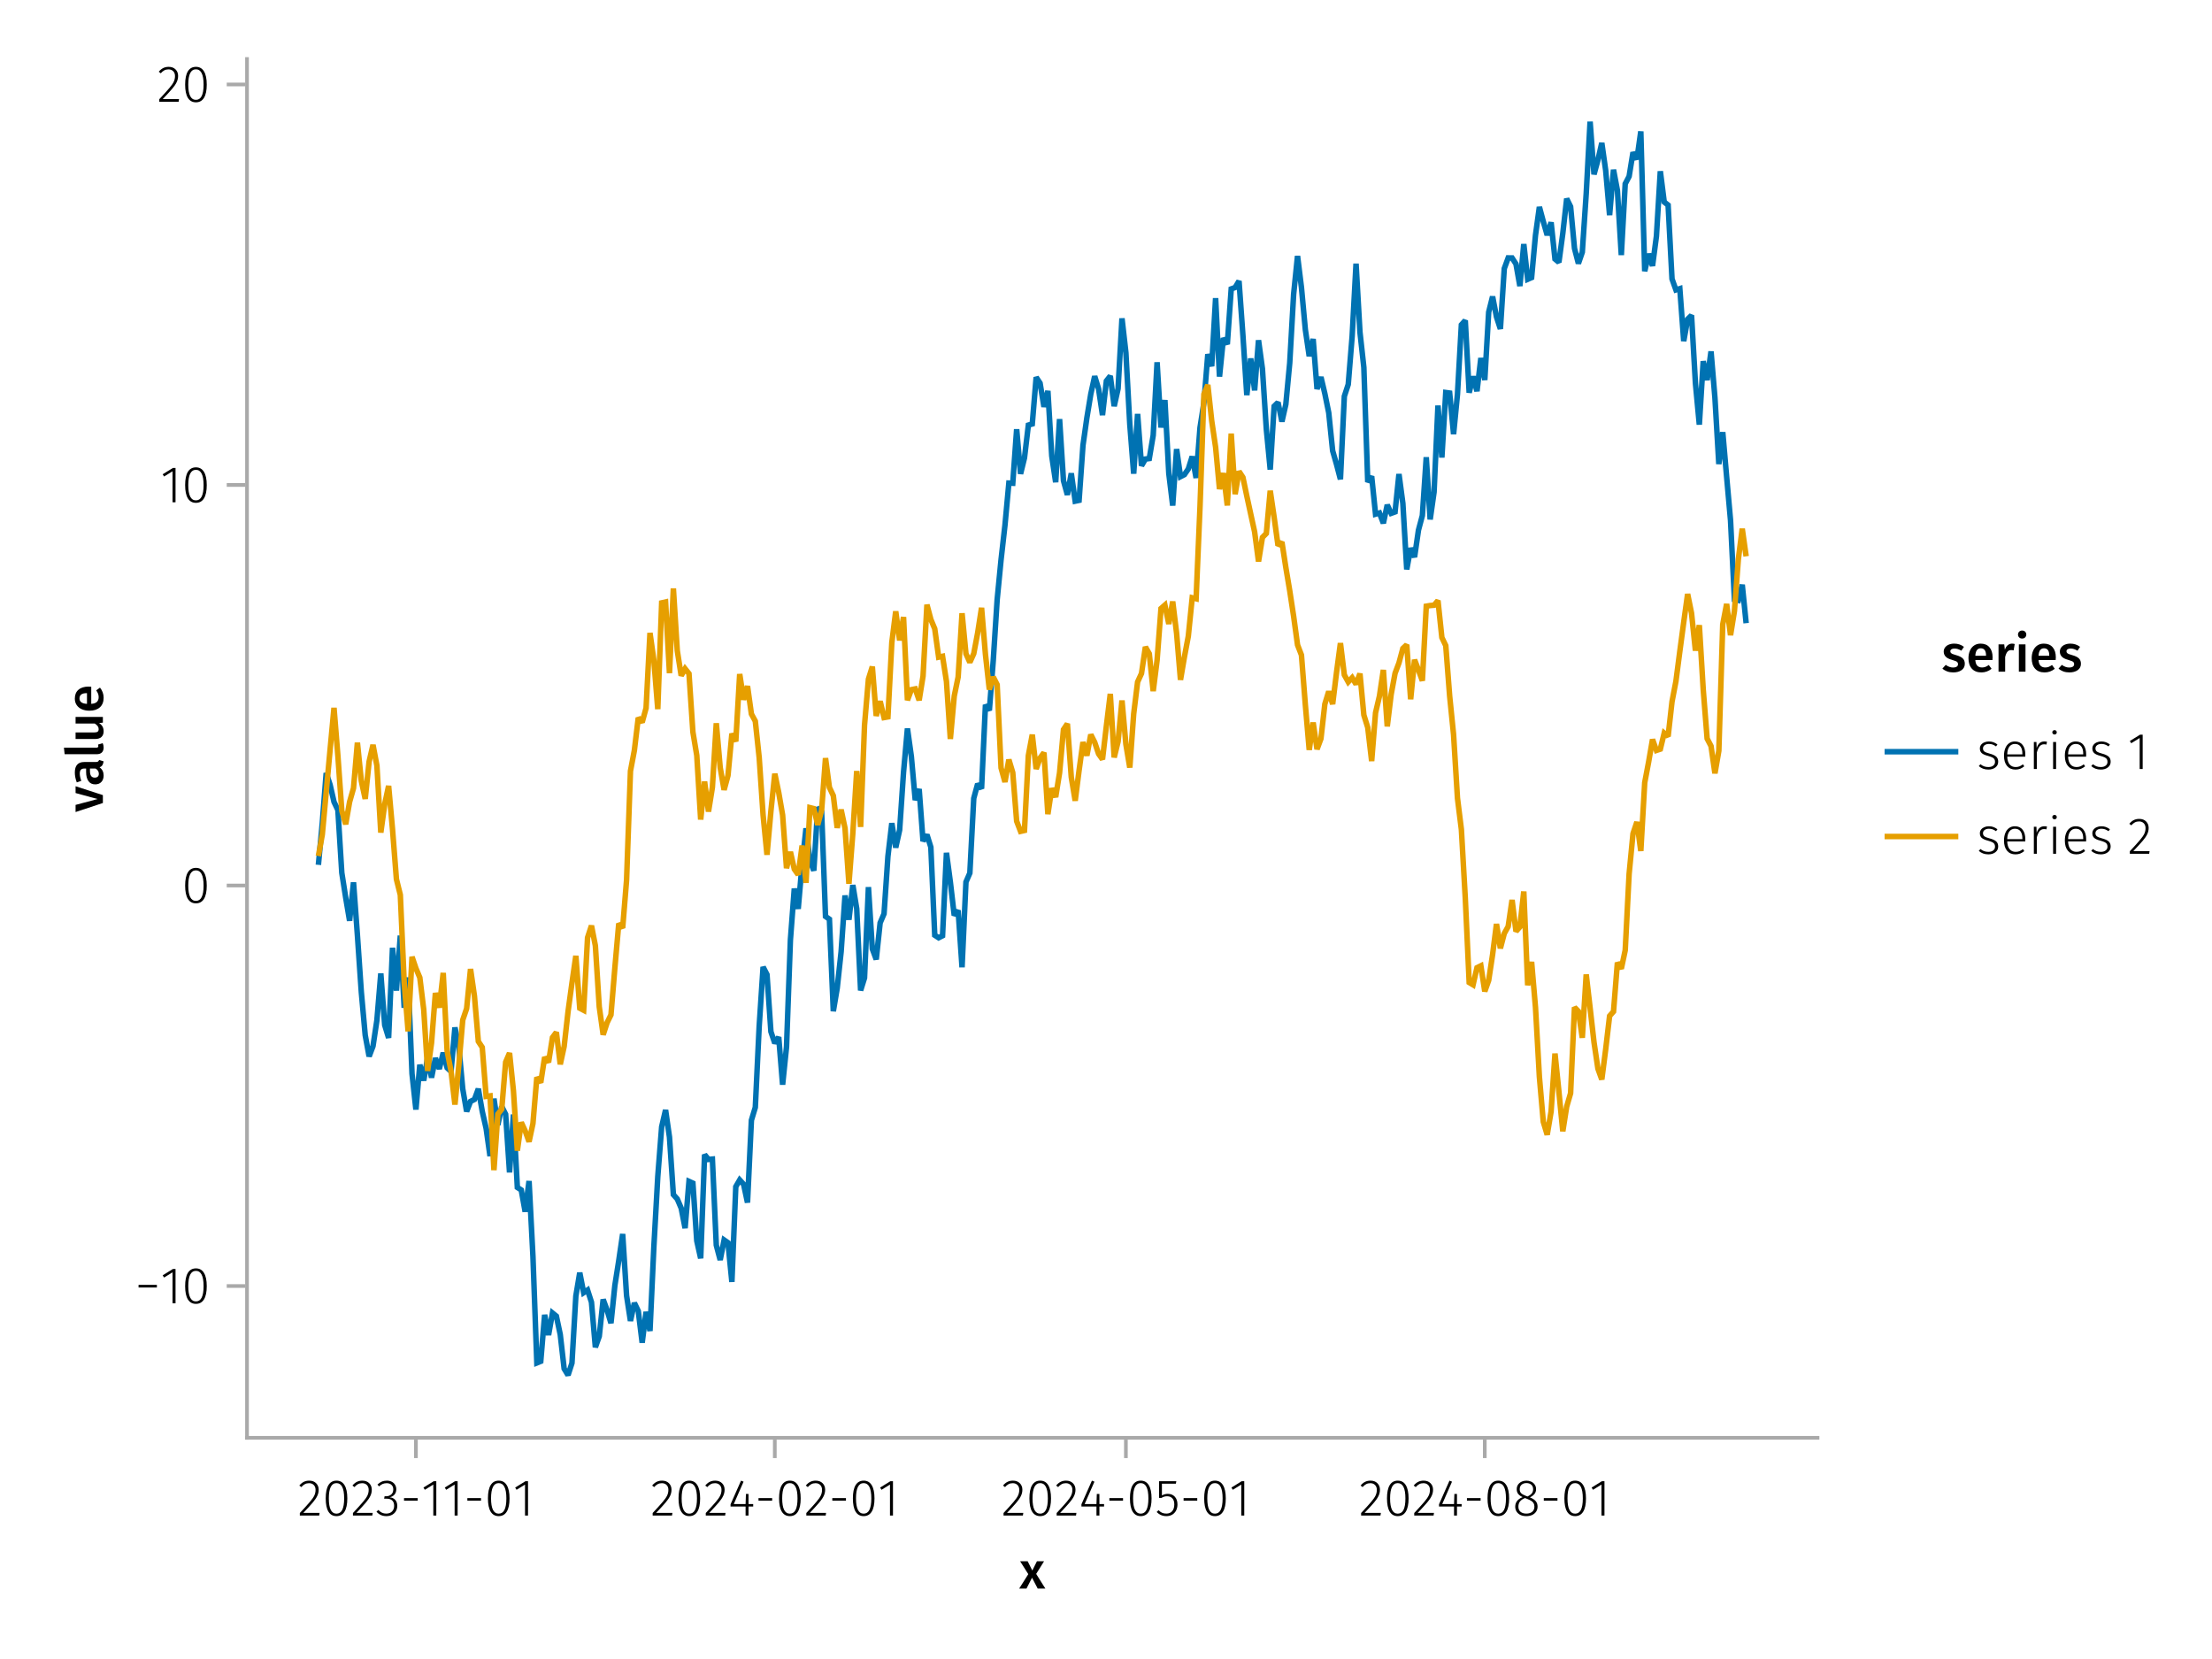 <?xml version="1.0" encoding="UTF-8"?>
<svg xmlns="http://www.w3.org/2000/svg" xmlns:xlink="http://www.w3.org/1999/xlink" width="600" height="450" viewBox="0 0 600 450">
<defs>
<g>
<g id="glyph-0-0-5d9c0e78">
<path d="M 4.562 -3.969 L 7.047 0 L 4.969 0 L 3.438 -2.938 L 1.938 0 L -0.047 0 L 2.422 -3.906 L 0.203 -7.406 L 2.25 -7.406 L 3.516 -4.891 L 4.766 -7.406 L 6.703 -7.406 Z M 4.562 -3.969 "/>
</g>
<g id="glyph-1-0-5d9c0e78">
<path d="M 3.156 -9.469 C 3.938 -9.469 4.555 -9.238 5.016 -8.781 C 5.484 -8.32 5.719 -7.734 5.719 -7.016 C 5.719 -6.41 5.586 -5.844 5.328 -5.312 C 5.078 -4.781 4.68 -4.195 4.141 -3.562 C 3.609 -2.926 2.742 -1.977 1.547 -0.719 L 5.969 -0.719 L 5.859 0 L 0.609 0 L 0.609 -0.688 C 1.879 -2.051 2.789 -3.062 3.344 -3.719 C 3.906 -4.375 4.301 -4.941 4.531 -5.422 C 4.758 -5.898 4.875 -6.414 4.875 -6.969 C 4.875 -7.52 4.711 -7.957 4.391 -8.281 C 4.066 -8.613 3.641 -8.781 3.109 -8.781 C 2.68 -8.781 2.301 -8.691 1.969 -8.516 C 1.633 -8.336 1.316 -8.07 1.016 -7.719 L 0.469 -8.141 C 0.832 -8.586 1.234 -8.922 1.672 -9.141 C 2.109 -9.359 2.602 -9.469 3.156 -9.469 Z M 3.156 -9.469 "/>
</g>
<g id="glyph-1-1-5d9c0e78">
<path d="M 0.953 -4.031 L 0.953 -4.734 L 4.656 -4.734 L 4.656 -4.031 Z M 0.953 -4.031 "/>
</g>
<g id="glyph-1-2-5d9c0e78">
<path d="M 4.094 -9.312 L 4.094 0 L 3.281 0 L 3.281 -8.406 L 0.984 -6.984 L 0.609 -7.594 L 3.391 -9.312 Z M 4.094 -9.312 "/>
</g>
<g id="glyph-2-0-5d9c0e78">
<path d="M 3.844 -9.469 C 4.812 -9.469 5.539 -9.055 6.031 -8.234 C 6.531 -7.422 6.781 -6.223 6.781 -4.641 C 6.781 -3.078 6.531 -1.883 6.031 -1.062 C 5.531 -0.25 4.801 0.156 3.844 0.156 C 2.883 0.156 2.156 -0.25 1.656 -1.062 C 1.164 -1.883 0.922 -3.082 0.922 -4.656 C 0.922 -6.238 1.164 -7.438 1.656 -8.25 C 2.156 -9.062 2.883 -9.469 3.844 -9.469 Z M 3.844 -8.797 C 2.457 -8.797 1.766 -7.414 1.766 -4.656 C 1.766 -1.895 2.457 -0.516 3.844 -0.516 C 4.531 -0.516 5.047 -0.848 5.391 -1.516 C 5.742 -2.191 5.922 -3.234 5.922 -4.641 C 5.922 -6.055 5.742 -7.102 5.391 -7.781 C 5.047 -8.457 4.531 -8.797 3.844 -8.797 Z M 3.844 -8.797 "/>
</g>
<g id="glyph-2-1-5d9c0e78">
<path d="M 3.156 -9.469 C 3.938 -9.469 4.555 -9.238 5.016 -8.781 C 5.484 -8.32 5.719 -7.734 5.719 -7.016 C 5.719 -6.41 5.586 -5.844 5.328 -5.312 C 5.078 -4.781 4.68 -4.195 4.141 -3.562 C 3.609 -2.926 2.742 -1.977 1.547 -0.719 L 5.969 -0.719 L 5.859 0 L 0.609 0 L 0.609 -0.688 C 1.879 -2.051 2.789 -3.062 3.344 -3.719 C 3.906 -4.375 4.301 -4.941 4.531 -5.422 C 4.758 -5.898 4.875 -6.414 4.875 -6.969 C 4.875 -7.52 4.711 -7.957 4.391 -8.281 C 4.066 -8.613 3.641 -8.781 3.109 -8.781 C 2.68 -8.781 2.301 -8.691 1.969 -8.516 C 1.633 -8.336 1.316 -8.07 1.016 -7.719 L 0.469 -8.141 C 0.832 -8.586 1.234 -8.922 1.672 -9.141 C 2.109 -9.359 2.602 -9.469 3.156 -9.469 Z M 3.156 -9.469 "/>
</g>
<g id="glyph-2-2-5d9c0e78">
<path d="M 6.766 -3.125 L 6.766 -2.453 L 5.5 -2.453 L 5.5 0 L 4.703 0 L 4.703 -2.453 L 0.625 -2.453 L 0.625 -3.047 L 3.469 -9.469 L 4.156 -9.188 L 1.5 -3.125 L 4.703 -3.125 L 4.797 -5.859 L 5.5 -5.859 L 5.5 -3.125 Z M 6.766 -3.125 "/>
</g>
<g id="glyph-2-3-5d9c0e78">
<path d="M 0.953 -4.031 L 0.953 -4.734 L 4.656 -4.734 L 4.656 -4.031 Z M 0.953 -4.031 "/>
</g>
<g id="glyph-2-4-5d9c0e78">
<path d="M 4.719 -4.922 C 5.438 -4.641 5.961 -4.301 6.297 -3.906 C 6.629 -3.52 6.797 -3.023 6.797 -2.422 C 6.797 -1.91 6.664 -1.457 6.406 -1.062 C 6.145 -0.676 5.785 -0.375 5.328 -0.156 C 4.867 0.051 4.336 0.156 3.734 0.156 C 3.141 0.156 2.613 0.051 2.156 -0.156 C 1.707 -0.375 1.359 -0.676 1.109 -1.062 C 0.859 -1.457 0.734 -1.906 0.734 -2.406 C 0.734 -3.602 1.406 -4.469 2.75 -5 C 2.195 -5.25 1.789 -5.539 1.531 -5.875 C 1.27 -6.207 1.141 -6.629 1.141 -7.141 C 1.141 -7.617 1.258 -8.035 1.5 -8.391 C 1.75 -8.742 2.07 -9.008 2.469 -9.188 C 2.875 -9.375 3.305 -9.469 3.766 -9.469 C 4.223 -9.469 4.648 -9.379 5.047 -9.203 C 5.453 -9.023 5.773 -8.758 6.016 -8.406 C 6.266 -8.062 6.391 -7.645 6.391 -7.156 C 6.391 -6.664 6.254 -6.242 5.984 -5.891 C 5.723 -5.547 5.301 -5.223 4.719 -4.922 Z M 1.953 -7.125 C 1.953 -6.676 2.082 -6.32 2.344 -6.062 C 2.602 -5.801 3.051 -5.551 3.688 -5.312 L 4.109 -5.172 C 4.641 -5.453 5.02 -5.738 5.25 -6.031 C 5.477 -6.332 5.594 -6.695 5.594 -7.125 C 5.594 -7.656 5.426 -8.066 5.094 -8.359 C 4.758 -8.66 4.316 -8.812 3.766 -8.812 C 3.234 -8.812 2.797 -8.66 2.453 -8.359 C 2.117 -8.066 1.953 -7.656 1.953 -7.125 Z M 3.75 -0.531 C 4.414 -0.531 4.945 -0.695 5.344 -1.031 C 5.738 -1.363 5.938 -1.828 5.938 -2.422 C 5.938 -2.797 5.863 -3.102 5.719 -3.344 C 5.582 -3.594 5.367 -3.805 5.078 -3.984 C 4.785 -4.172 4.379 -4.363 3.859 -4.562 L 3.391 -4.75 C 2.766 -4.5 2.305 -4.188 2.016 -3.812 C 1.734 -3.438 1.594 -2.969 1.594 -2.406 C 1.594 -1.812 1.785 -1.348 2.172 -1.016 C 2.566 -0.691 3.094 -0.531 3.75 -0.531 Z M 3.75 -0.531 "/>
</g>
<g id="glyph-2-5-5d9c0e78">
<path d="M 6.672 -3.938 C 6.672 -3.727 6.664 -3.531 6.656 -3.344 L 1.766 -3.344 C 1.805 -2.395 2.031 -1.688 2.438 -1.219 C 2.844 -0.758 3.379 -0.531 4.047 -0.531 C 4.43 -0.531 4.77 -0.586 5.062 -0.703 C 5.352 -0.816 5.672 -1.004 6.016 -1.266 L 6.391 -0.734 C 6.035 -0.441 5.664 -0.219 5.281 -0.062 C 4.895 0.082 4.469 0.156 4 0.156 C 3.031 0.156 2.27 -0.172 1.719 -0.828 C 1.164 -1.492 0.891 -2.414 0.891 -3.594 C 0.891 -4.375 1.008 -5.055 1.25 -5.641 C 1.488 -6.223 1.828 -6.672 2.266 -6.984 C 2.711 -7.305 3.234 -7.469 3.828 -7.469 C 4.754 -7.469 5.457 -7.156 5.938 -6.531 C 6.426 -5.906 6.672 -5.039 6.672 -3.938 Z M 5.875 -4.188 C 5.875 -5.008 5.703 -5.648 5.359 -6.109 C 5.023 -6.566 4.52 -6.797 3.844 -6.797 C 3.238 -6.797 2.75 -6.562 2.375 -6.094 C 2 -5.633 1.797 -4.926 1.766 -3.969 L 5.875 -3.969 Z M 5.875 -4.188 "/>
</g>
<g id="glyph-2-6-5d9c0e78">
<path d="M 2.297 -7.328 L 2.297 0 L 1.484 0 L 1.484 -7.328 Z M 1.875 -10.547 C 2.062 -10.547 2.207 -10.488 2.312 -10.375 C 2.426 -10.258 2.484 -10.117 2.484 -9.953 C 2.484 -9.785 2.426 -9.645 2.312 -9.531 C 2.207 -9.414 2.062 -9.359 1.875 -9.359 C 1.695 -9.359 1.551 -9.414 1.438 -9.531 C 1.32 -9.645 1.266 -9.785 1.266 -9.953 C 1.266 -10.117 1.32 -10.258 1.438 -10.375 C 1.551 -10.488 1.695 -10.547 1.875 -10.547 Z M 1.875 -10.547 "/>
</g>
<g id="glyph-2-7-5d9c0e78">
<path d="M 3.281 -7.469 C 3.738 -7.469 4.148 -7.398 4.516 -7.266 C 4.891 -7.129 5.254 -6.926 5.609 -6.656 L 5.234 -6.125 C 4.898 -6.363 4.582 -6.535 4.281 -6.641 C 3.988 -6.742 3.66 -6.797 3.297 -6.797 C 2.816 -6.797 2.426 -6.68 2.125 -6.453 C 1.832 -6.234 1.688 -5.941 1.688 -5.578 C 1.688 -5.223 1.812 -4.945 2.062 -4.75 C 2.32 -4.551 2.785 -4.363 3.453 -4.188 C 4.285 -3.969 4.883 -3.695 5.25 -3.375 C 5.625 -3.051 5.812 -2.582 5.812 -1.969 C 5.812 -1.32 5.555 -0.805 5.047 -0.422 C 4.547 -0.035 3.914 0.156 3.156 0.156 C 2.602 0.156 2.113 0.07 1.688 -0.094 C 1.27 -0.258 0.891 -0.488 0.547 -0.781 L 1 -1.297 C 1.32 -1.035 1.648 -0.844 1.984 -0.719 C 2.328 -0.594 2.719 -0.531 3.156 -0.531 C 3.695 -0.531 4.129 -0.656 4.453 -0.906 C 4.785 -1.156 4.953 -1.5 4.953 -1.938 C 4.953 -2.227 4.895 -2.469 4.781 -2.656 C 4.676 -2.844 4.488 -3.004 4.219 -3.141 C 3.945 -3.273 3.551 -3.414 3.031 -3.562 C 2.25 -3.758 1.688 -4.008 1.344 -4.312 C 1.008 -4.625 0.844 -5.039 0.844 -5.562 C 0.844 -5.926 0.945 -6.254 1.156 -6.547 C 1.375 -6.836 1.664 -7.062 2.031 -7.219 C 2.406 -7.383 2.82 -7.469 3.281 -7.469 Z M 3.281 -7.469 "/>
</g>
<g id="glyph-2-8-5d9c0e78">
<path d="M 4.094 -9.312 L 4.094 0 L 3.281 0 L 3.281 -8.406 L 0.984 -6.984 L 0.609 -7.594 L 3.391 -9.312 Z M 4.094 -9.312 "/>
</g>
<g id="glyph-3-0-5d9c0e78">
<path d="M 3.094 -9.469 C 3.613 -9.469 4.066 -9.363 4.453 -9.156 C 4.848 -8.945 5.145 -8.664 5.344 -8.312 C 5.551 -7.969 5.656 -7.578 5.656 -7.141 C 5.656 -6.535 5.484 -6.039 5.141 -5.656 C 4.805 -5.281 4.367 -5.047 3.828 -4.953 C 4.43 -4.922 4.93 -4.703 5.328 -4.297 C 5.723 -3.898 5.922 -3.344 5.922 -2.625 C 5.922 -2.082 5.797 -1.602 5.547 -1.188 C 5.305 -0.77 4.961 -0.441 4.516 -0.203 C 4.066 0.035 3.547 0.156 2.953 0.156 C 1.867 0.156 0.977 -0.242 0.281 -1.047 L 0.797 -1.516 C 1.117 -1.172 1.445 -0.922 1.781 -0.766 C 2.125 -0.609 2.504 -0.531 2.922 -0.531 C 3.598 -0.531 4.125 -0.723 4.5 -1.109 C 4.883 -1.492 5.078 -2 5.078 -2.625 C 5.078 -3.926 4.379 -4.578 2.984 -4.578 L 2.359 -4.578 L 2.484 -5.234 L 2.922 -5.234 C 3.453 -5.234 3.906 -5.395 4.281 -5.719 C 4.656 -6.039 4.844 -6.5 4.844 -7.094 C 4.844 -7.613 4.676 -8.023 4.344 -8.328 C 4.02 -8.629 3.586 -8.781 3.047 -8.781 C 2.66 -8.781 2.301 -8.711 1.969 -8.578 C 1.645 -8.441 1.316 -8.219 0.984 -7.906 L 0.547 -8.406 C 0.922 -8.77 1.312 -9.035 1.719 -9.203 C 2.133 -9.379 2.594 -9.469 3.094 -9.469 Z M 3.094 -9.469 "/>
</g>
<g id="glyph-3-1-5d9c0e78">
<path d="M 4.094 -9.312 L 4.094 0 L 3.281 0 L 3.281 -8.406 L 0.984 -6.984 L 0.609 -7.594 L 3.391 -9.312 Z M 4.094 -9.312 "/>
</g>
<g id="glyph-3-2-5d9c0e78">
<path d="M 3.844 -9.469 C 4.812 -9.469 5.539 -9.055 6.031 -8.234 C 6.531 -7.422 6.781 -6.223 6.781 -4.641 C 6.781 -3.078 6.531 -1.883 6.031 -1.062 C 5.531 -0.25 4.801 0.156 3.844 0.156 C 2.883 0.156 2.156 -0.25 1.656 -1.062 C 1.164 -1.883 0.922 -3.082 0.922 -4.656 C 0.922 -6.238 1.164 -7.438 1.656 -8.25 C 2.156 -9.062 2.883 -9.469 3.844 -9.469 Z M 3.844 -8.797 C 2.457 -8.797 1.766 -7.414 1.766 -4.656 C 1.766 -1.895 2.457 -0.516 3.844 -0.516 C 4.531 -0.516 5.047 -0.848 5.391 -1.516 C 5.742 -2.191 5.922 -3.234 5.922 -4.641 C 5.922 -6.055 5.742 -7.102 5.391 -7.781 C 5.047 -8.457 4.531 -8.797 3.844 -8.797 Z M 3.844 -8.797 "/>
</g>
<g id="glyph-3-3-5d9c0e78">
<path d="M 3.156 -9.469 C 3.938 -9.469 4.555 -9.238 5.016 -8.781 C 5.484 -8.32 5.719 -7.734 5.719 -7.016 C 5.719 -6.41 5.586 -5.844 5.328 -5.312 C 5.078 -4.781 4.68 -4.195 4.141 -3.562 C 3.609 -2.926 2.742 -1.977 1.547 -0.719 L 5.969 -0.719 L 5.859 0 L 0.609 0 L 0.609 -0.688 C 1.879 -2.051 2.789 -3.062 3.344 -3.719 C 3.906 -4.375 4.301 -4.941 4.531 -5.422 C 4.758 -5.898 4.875 -6.414 4.875 -6.969 C 4.875 -7.52 4.711 -7.957 4.391 -8.281 C 4.066 -8.613 3.641 -8.781 3.109 -8.781 C 2.68 -8.781 2.301 -8.691 1.969 -8.516 C 1.633 -8.336 1.316 -8.07 1.016 -7.719 L 0.469 -8.141 C 0.832 -8.586 1.234 -8.922 1.672 -9.141 C 2.109 -9.359 2.602 -9.469 3.156 -9.469 Z M 3.156 -9.469 "/>
</g>
<g id="glyph-3-4-5d9c0e78">
<path d="M 0.953 -4.031 L 0.953 -4.734 L 4.656 -4.734 L 4.656 -4.031 Z M 0.953 -4.031 "/>
</g>
<g id="glyph-4-0-5d9c0e78">
<path d="M 3.844 -9.469 C 4.812 -9.469 5.539 -9.055 6.031 -8.234 C 6.531 -7.422 6.781 -6.223 6.781 -4.641 C 6.781 -3.078 6.531 -1.883 6.031 -1.062 C 5.531 -0.25 4.801 0.156 3.844 0.156 C 2.883 0.156 2.156 -0.25 1.656 -1.062 C 1.164 -1.883 0.922 -3.082 0.922 -4.656 C 0.922 -6.238 1.164 -7.438 1.656 -8.25 C 2.156 -9.062 2.883 -9.469 3.844 -9.469 Z M 3.844 -8.797 C 2.457 -8.797 1.766 -7.414 1.766 -4.656 C 1.766 -1.895 2.457 -0.516 3.844 -0.516 C 4.531 -0.516 5.047 -0.848 5.391 -1.516 C 5.742 -2.191 5.922 -3.234 5.922 -4.641 C 5.922 -6.055 5.742 -7.102 5.391 -7.781 C 5.047 -8.457 4.531 -8.797 3.844 -8.797 Z M 3.844 -8.797 "/>
</g>
<g id="glyph-4-1-5d9c0e78">
<path d="M 0.953 -4.031 L 0.953 -4.734 L 4.656 -4.734 L 4.656 -4.031 Z M 0.953 -4.031 "/>
</g>
<g id="glyph-4-2-5d9c0e78">
<path d="M 4.094 -9.312 L 4.094 0 L 3.281 0 L 3.281 -8.406 L 0.984 -6.984 L 0.609 -7.594 L 3.391 -9.312 Z M 4.094 -9.312 "/>
</g>
<g id="glyph-5-0-5d9c0e78">
<path d="M 6.766 -3.125 L 6.766 -2.453 L 5.5 -2.453 L 5.5 0 L 4.703 0 L 4.703 -2.453 L 0.625 -2.453 L 0.625 -3.047 L 3.469 -9.469 L 4.156 -9.188 L 1.5 -3.125 L 4.703 -3.125 L 4.797 -5.859 L 5.5 -5.859 L 5.5 -3.125 Z M 6.766 -3.125 "/>
</g>
<g id="glyph-5-1-5d9c0e78">
<path d="M 3.844 -9.469 C 4.812 -9.469 5.539 -9.055 6.031 -8.234 C 6.531 -7.422 6.781 -6.223 6.781 -4.641 C 6.781 -3.078 6.531 -1.883 6.031 -1.062 C 5.531 -0.25 4.801 0.156 3.844 0.156 C 2.883 0.156 2.156 -0.25 1.656 -1.062 C 1.164 -1.883 0.922 -3.082 0.922 -4.656 C 0.922 -6.238 1.164 -7.438 1.656 -8.25 C 2.156 -9.062 2.883 -9.469 3.844 -9.469 Z M 3.844 -8.797 C 2.457 -8.797 1.766 -7.414 1.766 -4.656 C 1.766 -1.895 2.457 -0.516 3.844 -0.516 C 4.531 -0.516 5.047 -0.848 5.391 -1.516 C 5.742 -2.191 5.922 -3.234 5.922 -4.641 C 5.922 -6.055 5.742 -7.102 5.391 -7.781 C 5.047 -8.457 4.531 -8.797 3.844 -8.797 Z M 3.844 -8.797 "/>
</g>
<g id="glyph-5-2-5d9c0e78">
<path d="M 4.094 -9.312 L 4.094 0 L 3.281 0 L 3.281 -8.406 L 0.984 -6.984 L 0.609 -7.594 L 3.391 -9.312 Z M 4.094 -9.312 "/>
</g>
<g id="glyph-6-0-5d9c0e78">
<path d="M 5.672 -8.641 L 1.891 -8.641 L 1.891 -5.453 C 2.398 -5.742 2.93 -5.891 3.484 -5.891 C 4.285 -5.891 4.922 -5.629 5.391 -5.109 C 5.867 -4.598 6.109 -3.895 6.109 -3 C 6.109 -2.395 5.984 -1.848 5.734 -1.359 C 5.484 -0.879 5.129 -0.504 4.672 -0.234 C 4.223 0.023 3.703 0.156 3.109 0.156 C 2.066 0.156 1.188 -0.219 0.469 -0.969 L 0.984 -1.453 C 1.273 -1.141 1.586 -0.906 1.922 -0.75 C 2.266 -0.602 2.66 -0.531 3.109 -0.531 C 3.773 -0.531 4.297 -0.75 4.672 -1.188 C 5.055 -1.633 5.25 -2.242 5.25 -3.016 C 5.25 -3.754 5.07 -4.305 4.719 -4.672 C 4.375 -5.047 3.898 -5.234 3.297 -5.234 C 3.004 -5.234 2.742 -5.195 2.516 -5.125 C 2.285 -5.062 2.031 -4.945 1.75 -4.781 L 1.109 -4.781 L 1.109 -9.312 L 5.797 -9.312 Z M 5.672 -8.641 "/>
</g>
<g id="glyph-6-1-5d9c0e78">
<path d="M 0.953 -4.031 L 0.953 -4.734 L 4.656 -4.734 L 4.656 -4.031 Z M 0.953 -4.031 "/>
</g>
<g id="glyph-6-2-5d9c0e78">
<path d="M 3.156 -9.469 C 3.938 -9.469 4.555 -9.238 5.016 -8.781 C 5.484 -8.32 5.719 -7.734 5.719 -7.016 C 5.719 -6.41 5.586 -5.844 5.328 -5.312 C 5.078 -4.781 4.68 -4.195 4.141 -3.562 C 3.609 -2.926 2.742 -1.977 1.547 -0.719 L 5.969 -0.719 L 5.859 0 L 0.609 0 L 0.609 -0.688 C 1.879 -2.051 2.789 -3.062 3.344 -3.719 C 3.906 -4.375 4.301 -4.941 4.531 -5.422 C 4.758 -5.898 4.875 -6.414 4.875 -6.969 C 4.875 -7.52 4.711 -7.957 4.391 -8.281 C 4.066 -8.613 3.641 -8.781 3.109 -8.781 C 2.68 -8.781 2.301 -8.691 1.969 -8.516 C 1.633 -8.336 1.316 -8.07 1.016 -7.719 L 0.469 -8.141 C 0.832 -8.586 1.234 -8.922 1.672 -9.141 C 2.109 -9.359 2.602 -9.469 3.156 -9.469 Z M 3.156 -9.469 "/>
</g>
<g id="glyph-6-3-5d9c0e78">
<path d="M 3.844 -9.469 C 4.812 -9.469 5.539 -9.055 6.031 -8.234 C 6.531 -7.422 6.781 -6.223 6.781 -4.641 C 6.781 -3.078 6.531 -1.883 6.031 -1.062 C 5.531 -0.25 4.801 0.156 3.844 0.156 C 2.883 0.156 2.156 -0.25 1.656 -1.062 C 1.164 -1.883 0.922 -3.082 0.922 -4.656 C 0.922 -6.238 1.164 -7.438 1.656 -8.25 C 2.156 -9.062 2.883 -9.469 3.844 -9.469 Z M 3.844 -8.797 C 2.457 -8.797 1.766 -7.414 1.766 -4.656 C 1.766 -1.895 2.457 -0.516 3.844 -0.516 C 4.531 -0.516 5.047 -0.848 5.391 -1.516 C 5.742 -2.191 5.922 -3.234 5.922 -4.641 C 5.922 -6.055 5.742 -7.102 5.391 -7.781 C 5.047 -8.457 4.531 -8.797 3.844 -8.797 Z M 3.844 -8.797 "/>
</g>
<g id="glyph-6-4-5d9c0e78">
<path d="M 6.766 -3.125 L 6.766 -2.453 L 5.5 -2.453 L 5.5 0 L 4.703 0 L 4.703 -2.453 L 0.625 -2.453 L 0.625 -3.047 L 3.469 -9.469 L 4.156 -9.188 L 1.5 -3.125 L 4.703 -3.125 L 4.797 -5.859 L 5.5 -5.859 L 5.5 -3.125 Z M 6.766 -3.125 "/>
</g>
<g id="glyph-7-0-5d9c0e78">
<path d="M -7.406 -7.031 L 0 -4.625 L 0 -2.484 L -7.406 -0.031 L -7.406 -1.969 L -1.438 -3.562 L -7.406 -5.188 Z M -7.406 -7.031 "/>
</g>
<g id="glyph-8-0-5d9c0e78">
<path d="M -1.953 -6.547 C -1.672 -6.547 -1.461 -6.586 -1.328 -6.672 C -1.191 -6.766 -1.086 -6.91 -1.016 -7.109 L 0.188 -6.734 C 0.145 -6.316 0.039 -5.973 -0.125 -5.703 C -0.289 -5.441 -0.547 -5.238 -0.891 -5.094 C -0.523 -4.844 -0.25 -4.523 -0.062 -4.141 C 0.113 -3.766 0.203 -3.348 0.203 -2.891 C 0.203 -2.148 -0.004 -1.562 -0.422 -1.125 C -0.836 -0.695 -1.391 -0.484 -2.078 -0.484 C -2.879 -0.484 -3.488 -0.773 -3.906 -1.359 C -4.332 -1.941 -4.547 -2.773 -4.547 -3.859 L -4.547 -4.781 L -4.969 -4.781 C -5.445 -4.781 -5.781 -4.672 -5.969 -4.453 C -6.164 -4.234 -6.266 -3.883 -6.266 -3.406 C -6.266 -2.863 -6.129 -2.207 -5.859 -1.438 L -7.078 -1.016 C -7.43 -1.941 -7.609 -2.836 -7.609 -3.703 C -7.609 -5.598 -6.758 -6.547 -5.062 -6.547 Z M -1.094 -3.359 C -1.094 -3.961 -1.395 -4.438 -2 -4.781 L -3.5 -4.781 L -3.5 -4.047 C -3.5 -2.891 -3.07 -2.312 -2.219 -2.312 C -1.863 -2.312 -1.586 -2.398 -1.391 -2.578 C -1.191 -2.754 -1.094 -3.016 -1.094 -3.359 Z M -1.094 -3.359 "/>
</g>
<g id="glyph-9-0-5d9c0e78">
<path d="M 0.203 -2.828 C 0.203 -2.254 0.039 -1.805 -0.281 -1.484 C -0.613 -1.172 -1.082 -1.016 -1.688 -1.016 L -10.375 -1.016 L -10.562 -2.797 L -1.75 -2.797 C -1.406 -2.797 -1.234 -2.938 -1.234 -3.219 C -1.234 -3.363 -1.254 -3.504 -1.297 -3.641 L -0.047 -4.016 C 0.117 -3.641 0.203 -3.242 0.203 -2.828 Z M 0.203 -2.828 "/>
</g>
<g id="glyph-10-0-5d9c0e78">
<path d="M 0 -7 L 0 -5.453 L -1.031 -5.344 C -0.613 -5.07 -0.301 -4.754 -0.094 -4.391 C 0.102 -4.023 0.203 -3.586 0.203 -3.078 C 0.203 -2.422 0 -1.91 -0.406 -1.547 C -0.812 -1.191 -1.375 -1.016 -2.094 -1.016 L -7.406 -1.016 L -7.406 -2.797 L -2.312 -2.797 C -1.895 -2.797 -1.594 -2.867 -1.406 -3.016 C -1.227 -3.16 -1.141 -3.391 -1.141 -3.703 C -1.141 -4.273 -1.492 -4.773 -2.203 -5.203 L -7.406 -5.203 L -7.406 -7 Z M 0 -7 "/>
</g>
<g id="glyph-11-0-5d9c0e78">
<path d="M -3.875 -7.156 C -3.781 -7.156 -3.539 -7.141 -3.156 -7.109 L -3.156 -2.469 C -2.438 -2.52 -1.922 -2.703 -1.609 -3.016 C -1.297 -3.336 -1.141 -3.758 -1.141 -4.281 C -1.141 -4.613 -1.191 -4.922 -1.297 -5.203 C -1.41 -5.492 -1.582 -5.801 -1.812 -6.125 L -0.781 -6.875 C -0.125 -6.051 0.203 -5.133 0.203 -4.125 C 0.203 -3 -0.141 -2.129 -0.828 -1.516 C -1.516 -0.91 -2.457 -0.609 -3.656 -0.609 C -4.406 -0.609 -5.082 -0.738 -5.688 -1 C -6.289 -1.258 -6.758 -1.633 -7.094 -2.125 C -7.438 -2.625 -7.609 -3.211 -7.609 -3.891 C -7.609 -4.93 -7.281 -5.734 -6.625 -6.297 C -5.969 -6.867 -5.051 -7.156 -3.875 -7.156 Z M -4.391 -5.375 C -5.691 -5.375 -6.344 -4.895 -6.344 -3.938 C -6.344 -3.5 -6.18 -3.156 -5.859 -2.906 C -5.535 -2.656 -5.02 -2.508 -4.312 -2.469 L -4.312 -5.375 Z M -4.391 -5.375 "/>
</g>
<g id="glyph-12-0-5d9c0e78">
<path d="M 0.969 -4.281 L 0.969 -5 L 5.938 -5 L 5.938 -4.281 Z M 0.969 -4.281 "/>
</g>
<g id="glyph-12-1-5d9c0e78">
<path d="M 4.094 -9.312 L 4.094 0 L 3.281 0 L 3.281 -8.406 L 0.984 -6.984 L 0.609 -7.594 L 3.391 -9.312 Z M 4.094 -9.312 "/>
</g>
<g id="glyph-12-2-5d9c0e78">
<path d="M 3.844 -9.469 C 4.812 -9.469 5.539 -9.055 6.031 -8.234 C 6.531 -7.422 6.781 -6.223 6.781 -4.641 C 6.781 -3.078 6.531 -1.883 6.031 -1.062 C 5.531 -0.25 4.801 0.156 3.844 0.156 C 2.883 0.156 2.156 -0.25 1.656 -1.062 C 1.164 -1.883 0.922 -3.082 0.922 -4.656 C 0.922 -6.238 1.164 -7.438 1.656 -8.25 C 2.156 -9.062 2.883 -9.469 3.844 -9.469 Z M 3.844 -8.797 C 2.457 -8.797 1.766 -7.414 1.766 -4.656 C 1.766 -1.895 2.457 -0.516 3.844 -0.516 C 4.531 -0.516 5.047 -0.848 5.391 -1.516 C 5.742 -2.191 5.922 -3.234 5.922 -4.641 C 5.922 -6.055 5.742 -7.102 5.391 -7.781 C 5.047 -8.457 4.531 -8.797 3.844 -8.797 Z M 3.844 -8.797 "/>
</g>
<g id="glyph-13-0-5d9c0e78">
<path d="M 3.844 -9.469 C 4.812 -9.469 5.539 -9.055 6.031 -8.234 C 6.531 -7.422 6.781 -6.223 6.781 -4.641 C 6.781 -3.078 6.531 -1.883 6.031 -1.062 C 5.531 -0.25 4.801 0.156 3.844 0.156 C 2.883 0.156 2.156 -0.25 1.656 -1.062 C 1.164 -1.883 0.922 -3.082 0.922 -4.656 C 0.922 -6.238 1.164 -7.438 1.656 -8.25 C 2.156 -9.062 2.883 -9.469 3.844 -9.469 Z M 3.844 -8.797 C 2.457 -8.797 1.766 -7.414 1.766 -4.656 C 1.766 -1.895 2.457 -0.516 3.844 -0.516 C 4.531 -0.516 5.047 -0.848 5.391 -1.516 C 5.742 -2.191 5.922 -3.234 5.922 -4.641 C 5.922 -6.055 5.742 -7.102 5.391 -7.781 C 5.047 -8.457 4.531 -8.797 3.844 -8.797 Z M 3.844 -8.797 "/>
</g>
<g id="glyph-14-0-5d9c0e78">
<path d="M 4.094 -9.312 L 4.094 0 L 3.281 0 L 3.281 -8.406 L 0.984 -6.984 L 0.609 -7.594 L 3.391 -9.312 Z M 4.094 -9.312 "/>
</g>
<g id="glyph-14-1-5d9c0e78">
<path d="M 3.844 -9.469 C 4.812 -9.469 5.539 -9.055 6.031 -8.234 C 6.531 -7.422 6.781 -6.223 6.781 -4.641 C 6.781 -3.078 6.531 -1.883 6.031 -1.062 C 5.531 -0.25 4.801 0.156 3.844 0.156 C 2.883 0.156 2.156 -0.25 1.656 -1.062 C 1.164 -1.883 0.922 -3.082 0.922 -4.656 C 0.922 -6.238 1.164 -7.438 1.656 -8.25 C 2.156 -9.062 2.883 -9.469 3.844 -9.469 Z M 3.844 -8.797 C 2.457 -8.797 1.766 -7.414 1.766 -4.656 C 1.766 -1.895 2.457 -0.516 3.844 -0.516 C 4.531 -0.516 5.047 -0.848 5.391 -1.516 C 5.742 -2.191 5.922 -3.234 5.922 -4.641 C 5.922 -6.055 5.742 -7.102 5.391 -7.781 C 5.047 -8.457 4.531 -8.797 3.844 -8.797 Z M 3.844 -8.797 "/>
</g>
<g id="glyph-15-0-5d9c0e78">
<path d="M 3.156 -9.469 C 3.938 -9.469 4.555 -9.238 5.016 -8.781 C 5.484 -8.32 5.719 -7.734 5.719 -7.016 C 5.719 -6.41 5.586 -5.844 5.328 -5.312 C 5.078 -4.781 4.68 -4.195 4.141 -3.562 C 3.609 -2.926 2.742 -1.977 1.547 -0.719 L 5.969 -0.719 L 5.859 0 L 0.609 0 L 0.609 -0.688 C 1.879 -2.051 2.789 -3.062 3.344 -3.719 C 3.906 -4.375 4.301 -4.941 4.531 -5.422 C 4.758 -5.898 4.875 -6.414 4.875 -6.969 C 4.875 -7.52 4.711 -7.957 4.391 -8.281 C 4.066 -8.613 3.641 -8.781 3.109 -8.781 C 2.68 -8.781 2.301 -8.691 1.969 -8.516 C 1.633 -8.336 1.316 -8.07 1.016 -7.719 L 0.469 -8.141 C 0.832 -8.586 1.234 -8.922 1.672 -9.141 C 2.109 -9.359 2.602 -9.469 3.156 -9.469 Z M 3.156 -9.469 "/>
</g>
<g id="glyph-15-1-5d9c0e78">
<path d="M 3.844 -9.469 C 4.812 -9.469 5.539 -9.055 6.031 -8.234 C 6.531 -7.422 6.781 -6.223 6.781 -4.641 C 6.781 -3.078 6.531 -1.883 6.031 -1.062 C 5.531 -0.25 4.801 0.156 3.844 0.156 C 2.883 0.156 2.156 -0.25 1.656 -1.062 C 1.164 -1.883 0.922 -3.082 0.922 -4.656 C 0.922 -6.238 1.164 -7.438 1.656 -8.25 C 2.156 -9.062 2.883 -9.469 3.844 -9.469 Z M 3.844 -8.797 C 2.457 -8.797 1.766 -7.414 1.766 -4.656 C 1.766 -1.895 2.457 -0.516 3.844 -0.516 C 4.531 -0.516 5.047 -0.848 5.391 -1.516 C 5.742 -2.191 5.922 -3.234 5.922 -4.641 C 5.922 -6.055 5.742 -7.102 5.391 -7.781 C 5.047 -8.457 4.531 -8.797 3.844 -8.797 Z M 3.844 -8.797 "/>
</g>
<g id="glyph-16-0-5d9c0e78">
<path d="M 3.422 -7.609 C 4.41 -7.609 5.285 -7.316 6.047 -6.734 L 5.344 -5.688 C 4.707 -6.082 4.086 -6.281 3.484 -6.281 C 3.129 -6.281 2.852 -6.211 2.656 -6.078 C 2.457 -5.941 2.359 -5.766 2.359 -5.547 C 2.359 -5.379 2.398 -5.238 2.484 -5.125 C 2.578 -5.008 2.734 -4.898 2.953 -4.797 C 3.172 -4.703 3.492 -4.598 3.922 -4.484 C 4.723 -4.266 5.316 -3.977 5.703 -3.625 C 6.086 -3.27 6.281 -2.773 6.281 -2.141 C 6.281 -1.398 5.984 -0.82 5.391 -0.406 C 4.797 0 4.051 0.203 3.156 0.203 C 2.551 0.203 2 0.113 1.5 -0.062 C 1 -0.25 0.566 -0.508 0.203 -0.844 L 1.109 -1.844 C 1.754 -1.363 2.426 -1.125 3.125 -1.125 C 3.52 -1.125 3.836 -1.203 4.078 -1.359 C 4.316 -1.516 4.438 -1.734 4.438 -2.016 C 4.438 -2.234 4.391 -2.406 4.297 -2.531 C 4.211 -2.656 4.055 -2.766 3.828 -2.859 C 3.598 -2.961 3.242 -3.082 2.766 -3.219 C 2.004 -3.426 1.445 -3.711 1.094 -4.078 C 0.738 -4.453 0.562 -4.91 0.562 -5.453 C 0.562 -5.867 0.68 -6.238 0.922 -6.562 C 1.16 -6.895 1.492 -7.148 1.922 -7.328 C 2.359 -7.516 2.859 -7.609 3.422 -7.609 Z M 3.422 -7.609 "/>
</g>
<g id="glyph-16-1-5d9c0e78">
<path d="M 7.156 -3.875 C 7.156 -3.781 7.141 -3.539 7.109 -3.156 L 2.469 -3.156 C 2.52 -2.438 2.703 -1.922 3.016 -1.609 C 3.336 -1.297 3.758 -1.141 4.281 -1.141 C 4.613 -1.141 4.922 -1.191 5.203 -1.297 C 5.492 -1.41 5.801 -1.582 6.125 -1.812 L 6.875 -0.781 C 6.051 -0.125 5.133 0.203 4.125 0.203 C 3 0.203 2.129 -0.141 1.516 -0.828 C 0.91 -1.516 0.609 -2.457 0.609 -3.656 C 0.609 -4.406 0.738 -5.082 1 -5.688 C 1.258 -6.289 1.633 -6.758 2.125 -7.094 C 2.625 -7.438 3.211 -7.609 3.891 -7.609 C 4.93 -7.609 5.734 -7.281 6.297 -6.625 C 6.867 -5.969 7.156 -5.051 7.156 -3.875 Z M 5.375 -4.391 C 5.375 -5.691 4.895 -6.344 3.938 -6.344 C 3.5 -6.344 3.156 -6.18 2.906 -5.859 C 2.656 -5.535 2.508 -5.02 2.469 -4.312 L 5.375 -4.312 Z M 5.375 -4.391 "/>
</g>
<g id="glyph-16-2-5d9c0e78">
<path d="M 4.734 -7.609 C 5.004 -7.609 5.25 -7.57 5.469 -7.5 L 5.172 -5.766 C 4.941 -5.828 4.723 -5.859 4.516 -5.859 C 4.066 -5.859 3.719 -5.695 3.469 -5.375 C 3.219 -5.062 3.02 -4.586 2.875 -3.953 L 2.875 0 L 1.078 0 L 1.078 -7.406 L 2.625 -7.406 L 2.797 -5.953 C 2.973 -6.484 3.227 -6.891 3.562 -7.172 C 3.906 -7.461 4.297 -7.609 4.734 -7.609 Z M 4.734 -7.609 "/>
</g>
<g id="glyph-16-3-5d9c0e78">
<path d="M 2.875 -7.406 L 2.875 0 L 1.078 0 L 1.078 -7.406 Z M 1.969 -11.156 C 2.301 -11.156 2.57 -11.051 2.781 -10.844 C 2.988 -10.633 3.094 -10.375 3.094 -10.062 C 3.094 -9.758 2.988 -9.504 2.781 -9.297 C 2.57 -9.086 2.301 -8.984 1.969 -8.984 C 1.633 -8.984 1.363 -9.086 1.156 -9.297 C 0.945 -9.504 0.844 -9.758 0.844 -10.062 C 0.844 -10.375 0.945 -10.633 1.156 -10.844 C 1.363 -11.051 1.633 -11.156 1.969 -11.156 Z M 1.969 -11.156 "/>
</g>
<g id="glyph-16-4-5d9c0e78">
</g>
<g id="glyph-17-0-5d9c0e78">
<path d="M 3.422 -7.609 C 4.41 -7.609 5.285 -7.316 6.047 -6.734 L 5.344 -5.688 C 4.707 -6.082 4.086 -6.281 3.484 -6.281 C 3.129 -6.281 2.852 -6.211 2.656 -6.078 C 2.457 -5.941 2.359 -5.766 2.359 -5.547 C 2.359 -5.379 2.398 -5.238 2.484 -5.125 C 2.578 -5.008 2.734 -4.898 2.953 -4.797 C 3.172 -4.703 3.492 -4.598 3.922 -4.484 C 4.723 -4.266 5.316 -3.977 5.703 -3.625 C 6.086 -3.27 6.281 -2.773 6.281 -2.141 C 6.281 -1.398 5.984 -0.82 5.391 -0.406 C 4.797 0 4.051 0.203 3.156 0.203 C 2.551 0.203 2 0.113 1.5 -0.062 C 1 -0.25 0.566 -0.508 0.203 -0.844 L 1.109 -1.844 C 1.754 -1.363 2.426 -1.125 3.125 -1.125 C 3.52 -1.125 3.836 -1.203 4.078 -1.359 C 4.316 -1.516 4.438 -1.734 4.438 -2.016 C 4.438 -2.234 4.391 -2.406 4.297 -2.531 C 4.211 -2.656 4.055 -2.766 3.828 -2.859 C 3.598 -2.961 3.242 -3.082 2.766 -3.219 C 2.004 -3.426 1.445 -3.711 1.094 -4.078 C 0.738 -4.453 0.562 -4.91 0.562 -5.453 C 0.562 -5.867 0.68 -6.238 0.922 -6.562 C 1.16 -6.895 1.492 -7.148 1.922 -7.328 C 2.359 -7.516 2.859 -7.609 3.422 -7.609 Z M 3.422 -7.609 "/>
</g>
<g id="glyph-18-0-5d9c0e78">
<path d="M 3.281 -7.469 C 3.738 -7.469 4.148 -7.398 4.516 -7.266 C 4.891 -7.129 5.254 -6.926 5.609 -6.656 L 5.234 -6.125 C 4.898 -6.363 4.582 -6.535 4.281 -6.641 C 3.988 -6.742 3.66 -6.797 3.297 -6.797 C 2.816 -6.797 2.426 -6.68 2.125 -6.453 C 1.832 -6.234 1.688 -5.941 1.688 -5.578 C 1.688 -5.223 1.812 -4.945 2.062 -4.75 C 2.32 -4.551 2.785 -4.363 3.453 -4.188 C 4.285 -3.969 4.883 -3.695 5.25 -3.375 C 5.625 -3.051 5.812 -2.582 5.812 -1.969 C 5.812 -1.32 5.555 -0.805 5.047 -0.422 C 4.547 -0.035 3.914 0.156 3.156 0.156 C 2.602 0.156 2.113 0.07 1.688 -0.094 C 1.27 -0.258 0.891 -0.488 0.547 -0.781 L 1 -1.297 C 1.32 -1.035 1.648 -0.844 1.984 -0.719 C 2.328 -0.594 2.719 -0.531 3.156 -0.531 C 3.695 -0.531 4.129 -0.656 4.453 -0.906 C 4.785 -1.156 4.953 -1.5 4.953 -1.938 C 4.953 -2.227 4.895 -2.469 4.781 -2.656 C 4.676 -2.844 4.488 -3.004 4.219 -3.141 C 3.945 -3.273 3.551 -3.414 3.031 -3.562 C 2.25 -3.758 1.688 -4.008 1.344 -4.312 C 1.008 -4.625 0.844 -5.039 0.844 -5.562 C 0.844 -5.926 0.945 -6.254 1.156 -6.547 C 1.375 -6.836 1.664 -7.062 2.031 -7.219 C 2.406 -7.383 2.82 -7.469 3.281 -7.469 Z M 3.281 -7.469 "/>
</g>
<g id="glyph-19-0-5d9c0e78">
<path d="M 4.328 -7.469 C 4.617 -7.469 4.859 -7.441 5.047 -7.391 L 4.906 -6.625 C 4.695 -6.676 4.477 -6.703 4.25 -6.703 C 3.758 -6.703 3.363 -6.52 3.062 -6.156 C 2.758 -5.801 2.504 -5.242 2.297 -4.484 L 2.297 0 L 1.484 0 L 1.484 -7.328 L 2.188 -7.328 L 2.25 -5.688 C 2.445 -6.289 2.711 -6.738 3.047 -7.031 C 3.391 -7.32 3.816 -7.469 4.328 -7.469 Z M 4.328 -7.469 "/>
</g>
<g id="glyph-19-1-5d9c0e78">
</g>
<g id="glyph-20-0-5d9c0e78">
<path d="M 3.281 -7.469 C 3.738 -7.469 4.148 -7.398 4.516 -7.266 C 4.891 -7.129 5.254 -6.926 5.609 -6.656 L 5.234 -6.125 C 4.898 -6.363 4.582 -6.535 4.281 -6.641 C 3.988 -6.742 3.66 -6.797 3.297 -6.797 C 2.816 -6.797 2.426 -6.68 2.125 -6.453 C 1.832 -6.234 1.688 -5.941 1.688 -5.578 C 1.688 -5.223 1.812 -4.945 2.062 -4.75 C 2.32 -4.551 2.785 -4.363 3.453 -4.188 C 4.285 -3.969 4.883 -3.695 5.25 -3.375 C 5.625 -3.051 5.812 -2.582 5.812 -1.969 C 5.812 -1.32 5.555 -0.805 5.047 -0.422 C 4.547 -0.035 3.914 0.156 3.156 0.156 C 2.602 0.156 2.113 0.07 1.688 -0.094 C 1.27 -0.258 0.891 -0.488 0.547 -0.781 L 1 -1.297 C 1.32 -1.035 1.648 -0.844 1.984 -0.719 C 2.328 -0.594 2.719 -0.531 3.156 -0.531 C 3.695 -0.531 4.129 -0.656 4.453 -0.906 C 4.785 -1.156 4.953 -1.5 4.953 -1.938 C 4.953 -2.227 4.895 -2.469 4.781 -2.656 C 4.676 -2.844 4.488 -3.004 4.219 -3.141 C 3.945 -3.273 3.551 -3.414 3.031 -3.562 C 2.25 -3.758 1.688 -4.008 1.344 -4.312 C 1.008 -4.625 0.844 -5.039 0.844 -5.562 C 0.844 -5.926 0.945 -6.254 1.156 -6.547 C 1.375 -6.836 1.664 -7.062 2.031 -7.219 C 2.406 -7.383 2.82 -7.469 3.281 -7.469 Z M 3.281 -7.469 "/>
</g>
<g id="glyph-20-1-5d9c0e78">
<path d="M 6.672 -3.938 C 6.672 -3.727 6.664 -3.531 6.656 -3.344 L 1.766 -3.344 C 1.805 -2.395 2.031 -1.688 2.438 -1.219 C 2.844 -0.758 3.379 -0.531 4.047 -0.531 C 4.43 -0.531 4.77 -0.586 5.062 -0.703 C 5.352 -0.816 5.672 -1.004 6.016 -1.266 L 6.391 -0.734 C 6.035 -0.441 5.664 -0.219 5.281 -0.062 C 4.895 0.082 4.469 0.156 4 0.156 C 3.031 0.156 2.27 -0.172 1.719 -0.828 C 1.164 -1.492 0.891 -2.414 0.891 -3.594 C 0.891 -4.375 1.008 -5.055 1.25 -5.641 C 1.488 -6.223 1.828 -6.672 2.266 -6.984 C 2.711 -7.305 3.234 -7.469 3.828 -7.469 C 4.754 -7.469 5.457 -7.156 5.938 -6.531 C 6.426 -5.906 6.672 -5.039 6.672 -3.938 Z M 5.875 -4.188 C 5.875 -5.008 5.703 -5.648 5.359 -6.109 C 5.023 -6.566 4.52 -6.797 3.844 -6.797 C 3.238 -6.797 2.75 -6.562 2.375 -6.094 C 2 -5.633 1.797 -4.926 1.766 -3.969 L 5.875 -3.969 Z M 5.875 -4.188 "/>
</g>
<g id="glyph-20-2-5d9c0e78">
<path d="M 4.328 -7.469 C 4.617 -7.469 4.859 -7.441 5.047 -7.391 L 4.906 -6.625 C 4.695 -6.676 4.477 -6.703 4.25 -6.703 C 3.758 -6.703 3.363 -6.52 3.062 -6.156 C 2.758 -5.801 2.504 -5.242 2.297 -4.484 L 2.297 0 L 1.484 0 L 1.484 -7.328 L 2.188 -7.328 L 2.25 -5.688 C 2.445 -6.289 2.711 -6.738 3.047 -7.031 C 3.391 -7.32 3.816 -7.469 4.328 -7.469 Z M 4.328 -7.469 "/>
</g>
<g id="glyph-20-3-5d9c0e78">
</g>
<g id="glyph-20-4-5d9c0e78">
<path d="M 3.156 -9.469 C 3.938 -9.469 4.555 -9.238 5.016 -8.781 C 5.484 -8.32 5.719 -7.734 5.719 -7.016 C 5.719 -6.41 5.586 -5.844 5.328 -5.312 C 5.078 -4.781 4.68 -4.195 4.141 -3.562 C 3.609 -2.926 2.742 -1.977 1.547 -0.719 L 5.969 -0.719 L 5.859 0 L 0.609 0 L 0.609 -0.688 C 1.879 -2.051 2.789 -3.062 3.344 -3.719 C 3.906 -4.375 4.301 -4.941 4.531 -5.422 C 4.758 -5.898 4.875 -6.414 4.875 -6.969 C 4.875 -7.52 4.711 -7.957 4.391 -8.281 C 4.066 -8.613 3.641 -8.781 3.109 -8.781 C 2.68 -8.781 2.301 -8.691 1.969 -8.516 C 1.633 -8.336 1.316 -8.07 1.016 -7.719 L 0.469 -8.141 C 0.832 -8.586 1.234 -8.922 1.672 -9.141 C 2.109 -9.359 2.602 -9.469 3.156 -9.469 Z M 3.156 -9.469 "/>
</g>
<g id="glyph-21-0-5d9c0e78">
<path d="M 2.297 -7.328 L 2.297 0 L 1.484 0 L 1.484 -7.328 Z M 1.875 -10.547 C 2.062 -10.547 2.207 -10.488 2.312 -10.375 C 2.426 -10.258 2.484 -10.117 2.484 -9.953 C 2.484 -9.785 2.426 -9.645 2.312 -9.531 C 2.207 -9.414 2.062 -9.359 1.875 -9.359 C 1.695 -9.359 1.551 -9.414 1.438 -9.531 C 1.32 -9.645 1.266 -9.785 1.266 -9.953 C 1.266 -10.117 1.32 -10.258 1.438 -10.375 C 1.551 -10.488 1.695 -10.547 1.875 -10.547 Z M 1.875 -10.547 "/>
</g>
</g>
</defs>
<rect x="-60" y="-45" width="720" height="540" fill="rgb(100%, 100%, 100%)" fill-opacity="1"/>
<path fill-rule="nonzero" fill="rgb(100%, 100%, 100%)" fill-opacity="1" d="M 67 390 L 493 390 L 493 16 L 67 16 Z M 67 390 "/>
<g fill="rgb(0%, 0%, 0%)" fill-opacity="1">
<use xlink:href="#glyph-0-0-5d9c0e78" x="276.5" y="430.89"/>
</g>
<g fill="rgb(0%, 0%, 0%)" fill-opacity="1">
<use xlink:href="#glyph-1-0-5d9c0e78" x="80.722" y="411.09"/>
</g>
<g fill="rgb(0%, 0%, 0%)" fill-opacity="1">
<use xlink:href="#glyph-2-0-5d9c0e78" x="87.428" y="411.09"/>
</g>
<g fill="rgb(0%, 0%, 0%)" fill-opacity="1">
<use xlink:href="#glyph-2-1-5d9c0e78" x="95.128" y="411.09"/>
</g>
<g fill="rgb(0%, 0%, 0%)" fill-opacity="1">
<use xlink:href="#glyph-3-0-5d9c0e78" x="101.834" y="411.09"/>
</g>
<g fill="rgb(0%, 0%, 0%)" fill-opacity="1">
<use xlink:href="#glyph-1-1-5d9c0e78" x="108.638" y="411.09"/>
</g>
<g fill="rgb(0%, 0%, 0%)" fill-opacity="1">
<use xlink:href="#glyph-3-1-5d9c0e78" x="114.252" y="411.09"/>
</g>
<g fill="rgb(0%, 0%, 0%)" fill-opacity="1">
<use xlink:href="#glyph-1-2-5d9c0e78" x="120.034" y="411.09"/>
</g>
<g fill="rgb(0%, 0%, 0%)" fill-opacity="1">
<use xlink:href="#glyph-1-1-5d9c0e78" x="125.816" y="411.09"/>
</g>
<g fill="rgb(0%, 0%, 0%)" fill-opacity="1">
<use xlink:href="#glyph-3-2-5d9c0e78" x="131.43" y="411.09"/>
</g>
<g fill="rgb(0%, 0%, 0%)" fill-opacity="1">
<use xlink:href="#glyph-3-1-5d9c0e78" x="139.13" y="411.09"/>
</g>
<g fill="rgb(0%, 0%, 0%)" fill-opacity="1">
<use xlink:href="#glyph-3-3-5d9c0e78" x="176.424" y="411.09"/>
</g>
<g fill="rgb(0%, 0%, 0%)" fill-opacity="1">
<use xlink:href="#glyph-4-0-5d9c0e78" x="183.13" y="411.09"/>
</g>
<g fill="rgb(0%, 0%, 0%)" fill-opacity="1">
<use xlink:href="#glyph-3-3-5d9c0e78" x="190.83" y="411.09"/>
</g>
<g fill="rgb(0%, 0%, 0%)" fill-opacity="1">
<use xlink:href="#glyph-5-0-5d9c0e78" x="197.536" y="411.09"/>
</g>
<g fill="rgb(0%, 0%, 0%)" fill-opacity="1">
<use xlink:href="#glyph-3-4-5d9c0e78" x="204.788" y="411.09"/>
</g>
<g fill="rgb(0%, 0%, 0%)" fill-opacity="1">
<use xlink:href="#glyph-3-2-5d9c0e78" x="210.402" y="411.09"/>
</g>
<g fill="rgb(0%, 0%, 0%)" fill-opacity="1">
<use xlink:href="#glyph-2-1-5d9c0e78" x="218.102" y="411.09"/>
</g>
<g fill="rgb(0%, 0%, 0%)" fill-opacity="1">
<use xlink:href="#glyph-3-4-5d9c0e78" x="224.808" y="411.09"/>
</g>
<g fill="rgb(0%, 0%, 0%)" fill-opacity="1">
<use xlink:href="#glyph-5-1-5d9c0e78" x="230.422" y="411.09"/>
</g>
<g fill="rgb(0%, 0%, 0%)" fill-opacity="1">
<use xlink:href="#glyph-5-2-5d9c0e78" x="238.122" y="411.09"/>
</g>
<g fill="rgb(0%, 0%, 0%)" fill-opacity="1">
<use xlink:href="#glyph-2-1-5d9c0e78" x="271.599" y="411.09"/>
</g>
<g fill="rgb(0%, 0%, 0%)" fill-opacity="1">
<use xlink:href="#glyph-2-0-5d9c0e78" x="278.305" y="411.09"/>
</g>
<g fill="rgb(0%, 0%, 0%)" fill-opacity="1">
<use xlink:href="#glyph-2-1-5d9c0e78" x="286.005" y="411.09"/>
</g>
<g fill="rgb(0%, 0%, 0%)" fill-opacity="1">
<use xlink:href="#glyph-2-2-5d9c0e78" x="292.711" y="411.09"/>
</g>
<g fill="rgb(0%, 0%, 0%)" fill-opacity="1">
<use xlink:href="#glyph-4-1-5d9c0e78" x="299.963" y="411.09"/>
</g>
<g fill="rgb(0%, 0%, 0%)" fill-opacity="1">
<use xlink:href="#glyph-2-0-5d9c0e78" x="305.577" y="411.09"/>
</g>
<g fill="rgb(0%, 0%, 0%)" fill-opacity="1">
<use xlink:href="#glyph-6-0-5d9c0e78" x="313.277" y="411.09"/>
</g>
<g fill="rgb(0%, 0%, 0%)" fill-opacity="1">
<use xlink:href="#glyph-6-1-5d9c0e78" x="320.095" y="411.09"/>
</g>
<g fill="rgb(0%, 0%, 0%)" fill-opacity="1">
<use xlink:href="#glyph-2-0-5d9c0e78" x="325.709" y="411.09"/>
</g>
<g fill="rgb(0%, 0%, 0%)" fill-opacity="1">
<use xlink:href="#glyph-4-2-5d9c0e78" x="333.409" y="411.09"/>
</g>
<g fill="rgb(0%, 0%, 0%)" fill-opacity="1">
<use xlink:href="#glyph-6-2-5d9c0e78" x="368.589" y="411.09"/>
</g>
<g fill="rgb(0%, 0%, 0%)" fill-opacity="1">
<use xlink:href="#glyph-6-3-5d9c0e78" x="375.295" y="411.09"/>
</g>
<g fill="rgb(0%, 0%, 0%)" fill-opacity="1">
<use xlink:href="#glyph-6-2-5d9c0e78" x="382.995" y="411.09"/>
</g>
<g fill="rgb(0%, 0%, 0%)" fill-opacity="1">
<use xlink:href="#glyph-6-4-5d9c0e78" x="389.701" y="411.09"/>
</g>
<g fill="rgb(0%, 0%, 0%)" fill-opacity="1">
<use xlink:href="#glyph-2-3-5d9c0e78" x="396.953" y="411.09"/>
</g>
<g fill="rgb(0%, 0%, 0%)" fill-opacity="1">
<use xlink:href="#glyph-4-0-5d9c0e78" x="402.567" y="411.09"/>
</g>
<g fill="rgb(0%, 0%, 0%)" fill-opacity="1">
<use xlink:href="#glyph-2-4-5d9c0e78" x="410.267" y="411.09"/>
</g>
<g fill="rgb(0%, 0%, 0%)" fill-opacity="1">
<use xlink:href="#glyph-6-1-5d9c0e78" x="417.799" y="411.09"/>
</g>
<g fill="rgb(0%, 0%, 0%)" fill-opacity="1">
<use xlink:href="#glyph-6-3-5d9c0e78" x="423.413" y="411.09"/>
</g>
<g fill="rgb(0%, 0%, 0%)" fill-opacity="1">
<use xlink:href="#glyph-4-2-5d9c0e78" x="431.113" y="411.09"/>
</g>
<g fill="rgb(0%, 0%, 0%)" fill-opacity="1">
<use xlink:href="#glyph-7-0-5d9c0e78" x="27.906" y="220.297"/>
</g>
<g fill="rgb(0%, 0%, 0%)" fill-opacity="1">
<use xlink:href="#glyph-8-0-5d9c0e78" x="27.906" y="213.241"/>
</g>
<g fill="rgb(0%, 0%, 0%)" fill-opacity="1">
<use xlink:href="#glyph-9-0-5d9c0e78" x="27.906" y="205.597"/>
</g>
<g fill="rgb(0%, 0%, 0%)" fill-opacity="1">
<use xlink:href="#glyph-10-0-5d9c0e78" x="27.906" y="201.467"/>
</g>
<g fill="rgb(0%, 0%, 0%)" fill-opacity="1">
<use xlink:href="#glyph-11-0-5d9c0e78" x="27.906" y="193.389"/>
</g>
<g fill="rgb(0%, 0%, 0%)" fill-opacity="1">
<use xlink:href="#glyph-12-0-5d9c0e78" x="36.616" y="353.516"/>
</g>
<g fill="rgb(0%, 0%, 0%)" fill-opacity="1">
<use xlink:href="#glyph-12-1-5d9c0e78" x="43.518" y="353.516"/>
</g>
<g fill="rgb(0%, 0%, 0%)" fill-opacity="1">
<use xlink:href="#glyph-12-2-5d9c0e78" x="49.3" y="353.516"/>
</g>
<g fill="rgb(0%, 0%, 0%)" fill-opacity="1">
<use xlink:href="#glyph-13-0-5d9c0e78" x="49.3" y="244.877"/>
</g>
<g fill="rgb(0%, 0%, 0%)" fill-opacity="1">
<use xlink:href="#glyph-14-0-5d9c0e78" x="43.518" y="136.238"/>
</g>
<g fill="rgb(0%, 0%, 0%)" fill-opacity="1">
<use xlink:href="#glyph-14-1-5d9c0e78" x="49.3" y="136.238"/>
</g>
<g fill="rgb(0%, 0%, 0%)" fill-opacity="1">
<use xlink:href="#glyph-15-0-5d9c0e78" x="42.594" y="27.599"/>
</g>
<g fill="rgb(0%, 0%, 0%)" fill-opacity="1">
<use xlink:href="#glyph-15-1-5d9c0e78" x="49.3" y="27.599"/>
</g>
<path fill="none" stroke-width="1.5" stroke-linecap="butt" stroke-linejoin="miter" stroke="rgb(0%, 44.706%, 69.804%)" stroke-opacity="1" stroke-miterlimit="2" d="M 86.363 234.59 L 87.422 223.219 L 88.48 209.676 L 89.539 212.883 L 90.598 217.512 L 91.652 219.715 L 92.711 236.746 L 93.77 243.473 L 94.828 249.762 L 95.887 239.332 L 96.945 253.664 L 98.004 269.07 L 99.062 280.781 L 100.121 286.543 L 101.176 283.77 L 102.234 276.738 L 103.293 264.051 L 104.352 278.062 L 105.41 281.52 L 106.469 257.086 L 107.527 268.699 L 108.586 253.781 L 109.641 273.355 L 110.699 265.141 L 111.758 291.234 L 112.816 300.961 L 113.875 288.801 L 114.934 293.105 L 115.992 286.828 L 117.051 292.301 L 118.105 287.004 L 119.164 289.938 L 120.223 285.547 L 121.281 289.652 L 122.34 290.633 L 123.398 278.695 L 124.457 283.961 L 125.516 295.355 L 126.574 301.488 L 127.629 298.754 L 128.688 298.223 L 129.746 295.336 L 130.805 301.43 L 131.863 306.094 L 132.922 313.594 L 133.98 298.004 L 135.039 305.141 L 136.094 300.137 L 137.152 302.238 L 138.211 318.016 L 139.27 302.312 L 140.328 322.086 L 141.387 322.77 L 142.445 328.68 L 143.504 320.348 L 144.559 340.793 L 145.617 369.684 L 146.676 369.254 L 147.734 356.645 L 148.793 362.125 L 149.852 356.141 L 150.91 357 L 151.969 361.996 L 153.023 371.254 L 154.082 373 L 155.141 369.727 L 156.199 351.547 L 157.258 345.215 L 158.316 350.637 L 159.375 349.926 L 160.434 353.215 L 161.492 365.43 L 162.547 362.465 L 163.605 352.469 L 164.664 355.359 L 165.723 358.898 L 166.781 348.668 L 167.84 341.941 L 168.898 334.719 L 169.957 351.434 L 171.012 358.297 L 172.07 353.418 L 173.129 355.621 L 174.188 364.207 L 175.246 355.84 L 176.305 361.023 L 177.363 338.113 L 178.422 319.137 L 179.477 305.641 L 180.535 301.074 L 181.594 308.445 L 182.652 324.043 L 183.711 325.223 L 184.77 327.711 L 185.828 333.133 L 186.887 320.453 L 187.945 320.93 L 189 336.566 L 190.059 341.32 L 191.117 313.188 L 192.176 314.496 L 193.234 314.398 L 194.293 337.75 L 195.352 341.758 L 196.41 336.352 L 197.465 337.086 L 198.523 347.719 L 199.582 321.887 L 200.641 320.059 L 201.699 321.227 L 202.758 326.199 L 203.816 303.871 L 204.875 300.375 L 205.93 278.328 L 206.988 262.289 L 208.047 264.355 L 209.105 279.832 L 210.164 282.969 L 211.223 281.309 L 212.281 294.219 L 213.34 283.965 L 214.398 254.941 L 215.453 241.02 L 216.512 246.523 L 217.57 234.297 L 218.629 224.684 L 219.688 233.352 L 220.746 236.156 L 221.805 219.02 L 222.863 220.145 L 223.918 248.578 L 224.977 249.324 L 226.035 274.293 L 227.094 267.996 L 228.152 258.16 L 229.211 242.895 L 230.27 249.469 L 231.328 240.07 L 232.383 246.484 L 233.441 268.652 L 234.5 265.254 L 235.559 240.625 L 236.617 257.387 L 237.676 260.238 L 238.734 250.32 L 239.793 247.855 L 240.848 232.27 L 241.906 223.281 L 242.965 229.906 L 244.023 225.137 L 245.082 209.461 L 246.141 197.602 L 247.199 205.191 L 248.258 217.027 L 249.316 214.02 L 250.371 228.168 L 251.43 226.402 L 252.488 229.793 L 253.547 253.68 L 254.605 254.363 L 255.664 253.82 L 256.723 231.324 L 257.781 239.262 L 258.836 248.301 L 259.895 246.945 L 260.953 262.375 L 262.012 239.246 L 263.07 236.805 L 264.129 216.547 L 265.188 212.633 L 266.246 213.91 L 267.301 191.184 L 268.359 192.684 L 269.418 179.172 L 270.477 162.656 L 271.535 151.824 L 272.594 142.465 L 273.652 131.035 L 274.711 131.078 L 275.766 116.426 L 276.824 128.531 L 277.883 124.219 L 278.941 115.312 L 280 114.996 L 281.059 102.328 L 282.117 103.934 L 283.176 110.359 L 284.234 106.031 L 285.289 123.699 L 286.348 130.801 L 287.406 113.672 L 288.465 130.383 L 289.523 134.215 L 290.582 128.387 L 291.641 135.938 L 292.699 135.715 L 293.754 120.801 L 294.812 113.332 L 295.871 106.906 L 296.93 102.051 L 297.988 105.488 L 299.047 112.594 L 300.105 103.332 L 301.164 101.992 L 302.219 110.172 L 303.277 105.418 L 304.336 86.352 L 305.395 95.676 L 306.453 115.062 L 307.512 128.484 L 308.57 112.273 L 309.629 126.332 L 310.688 124.516 L 311.742 124.379 L 312.801 118.086 L 313.859 98.258 L 314.918 115.969 L 315.977 108.52 L 317.035 128.414 L 318.094 137.137 L 319.152 121.812 L 320.207 129.289 L 321.266 128.746 L 322.324 127.199 L 323.383 123.82 L 324.441 129.641 L 325.5 116 L 326.559 109.203 L 327.617 96.078 L 328.672 99.336 L 329.73 80.871 L 330.789 102.152 L 331.848 91.715 L 332.906 93.359 L 333.965 78.371 L 335.023 77.988 L 336.082 76.23 L 337.141 91 L 338.195 107.18 L 339.254 97.227 L 340.312 105.895 L 341.371 92.289 L 342.43 100.055 L 343.488 116.395 L 344.547 127.367 L 345.605 110.199 L 346.66 109.16 L 347.719 114.352 L 348.777 109.688 L 349.836 98.453 L 350.895 79.805 L 351.953 69.43 L 353.012 77.965 L 354.07 89.395 L 355.125 96.613 L 356.184 91.953 L 357.242 105.523 L 358.301 102.277 L 359.359 106.762 L 360.418 111.969 L 361.477 122.277 L 362.535 125.969 L 363.59 130.008 L 364.648 107.496 L 365.707 104.273 L 366.766 91.207 L 367.824 71.512 L 368.883 90.059 L 369.941 99.66 L 371 130.754 L 372.059 129.195 L 373.113 139.461 L 374.172 139.148 L 375.23 141.926 L 376.289 136.953 L 377.348 139.238 L 378.406 138.855 L 379.465 128.586 L 380.523 136.543 L 381.578 154.453 L 382.637 148.68 L 383.695 151.109 L 384.754 143.809 L 385.812 139.84 L 386.871 124.02 L 387.93 140.898 L 388.988 133.441 L 390.043 110 L 391.102 124.105 L 392.16 106.473 L 393.219 106.617 L 394.277 117.766 L 395.336 106.918 L 396.395 88.105 L 397.453 86.93 L 398.512 106.512 L 399.566 102.109 L 400.625 106.109 L 401.684 97.117 L 402.742 103.078 L 403.801 84.672 L 404.859 80.438 L 405.918 85.949 L 406.977 89.223 L 408.031 72.848 L 409.09 69.957 L 410.148 69.969 L 411.207 71.598 L 412.266 77.59 L 413.324 66.207 L 414.383 75.754 L 415.441 75.289 L 416.496 63.824 L 417.555 56.141 L 418.613 60.082 L 419.672 63.777 L 420.73 60.312 L 421.789 70.27 L 422.848 71.133 L 423.906 63.316 L 424.961 53.891 L 426.02 56.055 L 427.078 67.375 L 428.137 71.465 L 429.195 68.398 L 430.254 52.57 L 431.312 33 L 432.371 47.293 L 433.43 43.414 L 434.484 38.77 L 435.543 46.258 L 436.602 58.359 L 437.66 46.035 L 438.719 51.66 L 439.777 69.188 L 440.836 49.863 L 441.895 47.844 L 442.949 41.332 L 444.008 43.211 L 445.066 35.645 L 446.125 73.57 L 447.184 68.867 L 448.242 72.117 L 449.301 64.086 L 450.359 46.449 L 451.414 54.793 L 452.473 55.629 L 453.531 75.66 L 454.59 78.633 L 455.648 78.301 L 456.707 92.531 L 457.766 86.582 L 458.824 85.551 L 459.883 103.957 L 460.938 115.18 L 461.996 97.969 L 463.055 103.098 L 464.113 95.324 L 465.172 107.91 L 466.23 125.879 L 467.289 117.223 L 468.348 129.348 L 469.402 141.137 L 470.461 162.637 L 471.52 162.855 L 472.578 158.605 L 473.637 169.035 "/>
<path fill="none" stroke-width="1.5" stroke-linecap="butt" stroke-linejoin="miter" stroke="rgb(90.196%, 62.353%, 0%)" stroke-opacity="1" stroke-miterlimit="2" d="M 86.363 232.207 L 87.422 226.379 L 88.48 214.844 L 89.539 203.344 L 90.598 192.004 L 91.652 205.023 L 92.711 219.906 L 93.77 223.578 L 94.828 217.512 L 95.887 213.789 L 96.945 201.449 L 98.004 211.805 L 99.062 216.695 L 100.121 206.574 L 101.176 202.047 L 102.234 207.664 L 103.293 225.836 L 104.352 218.117 L 105.41 213.172 L 106.469 224.945 L 107.527 238.473 L 108.586 242.734 L 109.641 266.531 L 110.699 279.746 L 111.758 259.535 L 112.816 262.652 L 113.875 265.172 L 114.934 273.824 L 115.992 290.484 L 117.051 282.875 L 118.105 269.348 L 119.164 273.312 L 120.223 263.891 L 121.281 285.059 L 122.34 290.551 L 123.398 299.617 L 124.457 288.91 L 125.516 276.676 L 126.574 273.566 L 127.629 262.844 L 128.688 270.145 L 129.746 282.477 L 130.805 284.09 L 131.863 297.395 L 132.922 297.254 L 133.98 317.402 L 135.039 302.199 L 136.094 300.871 L 137.152 288.098 L 138.211 285.625 L 139.27 295.906 L 140.328 312.121 L 141.387 304.441 L 142.445 306.727 L 143.504 309.688 L 144.559 304.754 L 145.617 292.227 L 146.676 293.641 L 147.734 286.77 L 148.793 288.137 L 149.852 281.426 L 150.91 280.008 L 151.969 288.691 L 153.023 283.836 L 154.082 274.391 L 155.141 266.645 L 156.199 259.27 L 157.258 273.473 L 158.316 274.027 L 159.375 254.324 L 160.434 251.086 L 161.492 256.508 L 162.547 273.094 L 163.605 280.668 L 164.664 277.418 L 165.723 275.266 L 166.781 262.527 L 167.84 250.508 L 168.898 251.711 L 169.957 238.711 L 171.012 209.148 L 172.07 203.543 L 173.129 194.695 L 174.188 195.922 L 175.246 192.062 L 176.305 171.676 L 177.363 179.148 L 178.422 192.352 L 179.477 163.527 L 180.535 163.289 L 181.594 182.594 L 182.652 159.609 L 183.711 176.496 L 184.77 183.258 L 185.828 181.391 L 186.887 182.719 L 187.945 198.551 L 189 204.906 L 190.059 222.305 L 191.117 211.984 L 192.176 220.145 L 193.234 213.559 L 194.293 196.176 L 195.352 208.199 L 196.41 214.246 L 197.465 210.344 L 198.523 198.992 L 199.582 201.105 L 200.641 182.836 L 201.699 189.793 L 202.758 186.098 L 203.816 193.664 L 204.875 195.609 L 205.93 205.512 L 206.988 221.105 L 208.047 231.859 L 209.105 220.027 L 210.164 209.871 L 211.223 214.961 L 212.281 221.086 L 213.34 235.496 L 214.398 231.082 L 215.453 235.75 L 216.512 237.258 L 217.57 229.355 L 218.629 239.469 L 219.688 219.07 L 220.746 219.332 L 221.805 223.742 L 222.863 219.758 L 223.918 205.641 L 224.977 213.586 L 226.035 215.828 L 227.094 224.559 L 228.152 219.613 L 229.211 224.66 L 230.27 239.723 L 231.328 225.984 L 232.383 209.133 L 233.441 224.301 L 234.5 196.684 L 235.559 184.215 L 236.617 180.824 L 237.676 194.191 L 238.734 190.207 L 239.793 194.637 L 240.848 194.449 L 241.906 174.277 L 242.965 165.82 L 244.023 173.703 L 245.082 167.363 L 246.141 189.934 L 247.199 187.07 L 248.258 186.859 L 249.316 189.938 L 250.371 183.402 L 251.43 164.02 L 252.488 168.008 L 253.547 170.559 L 254.605 178.254 L 255.664 178.023 L 256.723 184.836 L 257.781 200.441 L 258.836 188.816 L 259.895 183.637 L 260.953 166.344 L 262.012 177.316 L 263.07 179.652 L 264.129 177.297 L 265.188 171.672 L 266.246 164.863 L 267.301 177.516 L 268.359 187.035 L 269.418 183.637 L 270.477 185.719 L 271.535 208.277 L 272.594 212.109 L 273.652 206.039 L 274.711 209.578 L 275.766 222.746 L 276.824 225.508 L 277.883 225.262 L 278.941 204.938 L 280 199.27 L 281.059 208.578 L 282.117 205.594 L 283.176 204.156 L 284.234 220.84 L 285.289 213.832 L 286.348 216.199 L 287.406 209.621 L 288.465 197.895 L 289.523 196.32 L 290.582 210.797 L 291.641 217.199 L 292.699 208.973 L 293.754 201.301 L 294.812 204.957 L 295.871 199.254 L 296.93 201.328 L 297.988 204.48 L 299.047 205.973 L 300.105 196.906 L 301.164 188.215 L 302.219 205.449 L 303.277 201.129 L 304.336 190 L 305.395 201.871 L 306.453 208.207 L 307.512 193.641 L 308.57 184.98 L 309.629 182.672 L 310.688 175.484 L 311.742 177.324 L 312.801 187.465 L 313.859 179.066 L 314.918 165.055 L 315.977 164.129 L 317.035 169.242 L 318.094 163.156 L 319.152 171.789 L 320.207 184.406 L 321.266 178.211 L 322.324 172.578 L 323.383 162.141 L 324.441 162.402 L 325.5 137.438 L 326.559 106.918 L 327.617 104.402 L 328.672 114.121 L 329.73 121.301 L 330.789 132.656 L 331.848 128.332 L 332.906 137.109 L 333.965 117.609 L 335.023 134.043 L 336.082 127.863 L 337.141 129.488 L 338.195 134.547 L 339.254 139.43 L 340.312 144.266 L 341.371 152.293 L 342.43 145.77 L 343.488 144.695 L 344.547 133.102 L 345.605 140.289 L 346.66 147.973 L 347.719 147.043 L 348.777 153.91 L 349.836 160.234 L 350.895 167.176 L 351.953 174.93 L 353.012 177.672 L 354.07 191.164 L 355.125 203.41 L 356.184 195.984 L 357.242 203.215 L 358.301 200.363 L 359.359 190.98 L 360.418 187.543 L 361.477 190.992 L 362.535 182.371 L 363.59 174.449 L 364.648 183.07 L 365.707 184.98 L 366.766 183.836 L 367.824 185.594 L 368.883 182.715 L 369.941 193.945 L 371 197.344 L 372.059 206.441 L 373.113 193.344 L 374.172 188.82 L 375.23 181.715 L 376.289 197.035 L 377.348 188.336 L 378.406 182.629 L 379.465 179.816 L 380.523 175.887 L 381.578 174.902 L 382.637 189.676 L 383.695 178.965 L 384.754 181.734 L 385.812 184.652 L 386.871 164.43 L 387.93 164.25 L 388.988 164.164 L 390.043 162.91 L 391.102 172.914 L 392.16 175.125 L 393.219 188.836 L 394.277 199.277 L 395.336 216.508 L 396.395 224.996 L 397.453 243.547 L 398.512 266.496 L 399.566 267.129 L 400.625 262.496 L 401.684 261.977 L 402.742 268.906 L 403.801 265.926 L 404.859 258.949 L 405.918 250.629 L 406.977 257.23 L 408.031 253.203 L 409.09 251.309 L 410.148 244.105 L 411.207 252.633 L 412.266 251.418 L 413.324 241.812 L 414.383 267.254 L 415.441 260.906 L 416.496 273.223 L 417.555 292.09 L 418.613 304.281 L 419.672 307.797 L 420.73 301.496 L 421.789 285.77 L 422.848 296.102 L 423.906 306.859 L 424.961 300.168 L 426.02 296.539 L 427.078 273.234 L 428.137 274.324 L 429.195 281.5 L 430.254 264.316 L 431.312 273.418 L 432.371 282.711 L 433.43 289.871 L 434.484 292.801 L 435.543 284.59 L 436.602 275.578 L 437.66 274.383 L 438.719 261.102 L 439.777 262.75 L 440.836 257.762 L 441.895 237.035 L 442.949 226.109 L 444.008 222.961 L 445.066 230.832 L 446.125 212.293 L 447.184 206.691 L 448.242 200.566 L 449.301 203.551 L 450.359 203.199 L 451.414 198.848 L 452.473 199.723 L 453.531 190.305 L 454.59 184.797 L 455.648 176.66 L 456.707 168.766 L 457.766 161.125 L 458.824 166.332 L 459.883 176.484 L 460.938 169.57 L 461.996 187.043 L 463.055 200.344 L 464.113 202.375 L 465.172 209.766 L 466.23 203.652 L 467.289 169.371 L 468.348 163.82 L 469.402 172.289 L 470.461 165.738 L 471.52 151.703 L 472.578 143.41 L 473.637 150.902 "/>
<path fill="none" stroke-width="1" stroke-linecap="butt" stroke-linejoin="miter" stroke="rgb(66.275%, 66.275%, 66.275%)" stroke-opacity="1" stroke-miterlimit="1.155" d="M 112.816 390.5 L 112.816 395.5 "/>
<path fill="none" stroke-width="1" stroke-linecap="butt" stroke-linejoin="miter" stroke="rgb(66.275%, 66.275%, 66.275%)" stroke-opacity="1" stroke-miterlimit="1.155" d="M 210.164 390.5 L 210.164 395.5 "/>
<path fill="none" stroke-width="1" stroke-linecap="butt" stroke-linejoin="miter" stroke="rgb(66.275%, 66.275%, 66.275%)" stroke-opacity="1" stroke-miterlimit="1.155" d="M 305.395 390.5 L 305.395 395.5 "/>
<path fill="none" stroke-width="1" stroke-linecap="butt" stroke-linejoin="miter" stroke="rgb(66.275%, 66.275%, 66.275%)" stroke-opacity="1" stroke-miterlimit="1.155" d="M 402.742 390.5 L 402.742 395.5 "/>
<path fill="none" stroke-width="1" stroke-linecap="butt" stroke-linejoin="miter" stroke="rgb(66.275%, 66.275%, 66.275%)" stroke-opacity="1" stroke-miterlimit="1.155" d="M 66.5 348.828 L 61.5 348.828 "/>
<path fill="none" stroke-width="1" stroke-linecap="butt" stroke-linejoin="miter" stroke="rgb(66.275%, 66.275%, 66.275%)" stroke-opacity="1" stroke-miterlimit="1.155" d="M 66.5 240.188 L 61.5 240.188 "/>
<path fill="none" stroke-width="1" stroke-linecap="butt" stroke-linejoin="miter" stroke="rgb(66.275%, 66.275%, 66.275%)" stroke-opacity="1" stroke-miterlimit="1.155" d="M 66.5 131.547 L 61.5 131.547 "/>
<path fill="none" stroke-width="1" stroke-linecap="butt" stroke-linejoin="miter" stroke="rgb(66.275%, 66.275%, 66.275%)" stroke-opacity="1" stroke-miterlimit="1.155" d="M 66.5 22.91 L 61.5 22.91 "/>
<path fill="none" stroke-width="1.5" stroke-linecap="butt" stroke-linejoin="miter" stroke="rgb(0%, 44.706%, 69.804%)" stroke-opacity="1" stroke-miterlimit="2" d="M 511.191 203.898 L 531.191 203.898 "/>
<path fill="none" stroke-width="1.5" stroke-linecap="butt" stroke-linejoin="miter" stroke="rgb(90.196%, 62.353%, 0%)" stroke-opacity="1" stroke-miterlimit="2" d="M 511.191 226.898 L 531.191 226.898 "/>
<g fill="rgb(0%, 0%, 0%)" fill-opacity="1">
<use xlink:href="#glyph-16-0-5d9c0e78" x="526.668" y="182.19"/>
</g>
<g fill="rgb(0%, 0%, 0%)" fill-opacity="1">
<use xlink:href="#glyph-16-1-5d9c0e78" x="533.332" y="182.19"/>
</g>
<g fill="rgb(0%, 0%, 0%)" fill-opacity="1">
<use xlink:href="#glyph-16-2-5d9c0e78" x="541.018" y="182.19"/>
</g>
<g fill="rgb(0%, 0%, 0%)" fill-opacity="1">
<use xlink:href="#glyph-16-3-5d9c0e78" x="546.534" y="182.19"/>
</g>
<g fill="rgb(0%, 0%, 0%)" fill-opacity="1">
<use xlink:href="#glyph-16-1-5d9c0e78" x="550.482" y="182.19"/>
</g>
<g fill="rgb(0%, 0%, 0%)" fill-opacity="1">
<use xlink:href="#glyph-17-0-5d9c0e78" x="558.168" y="182.19"/>
</g>
<g fill="rgb(0%, 0%, 0%)" fill-opacity="1">
<use xlink:href="#glyph-16-4-5d9c0e78" x="564.832" y="182.19"/>
</g>
<g fill="rgb(0%, 0%, 0%)" fill-opacity="1">
<use xlink:href="#glyph-18-0-5d9c0e78" x="536.193" y="208.59"/>
</g>
<g fill="rgb(0%, 0%, 0%)" fill-opacity="1">
<use xlink:href="#glyph-2-5-5d9c0e78" x="542.689" y="208.59"/>
</g>
<g fill="rgb(0%, 0%, 0%)" fill-opacity="1">
<use xlink:href="#glyph-19-0-5d9c0e78" x="550.193" y="208.59"/>
</g>
<g fill="rgb(0%, 0%, 0%)" fill-opacity="1">
<use xlink:href="#glyph-2-6-5d9c0e78" x="555.415" y="208.59"/>
</g>
<g fill="rgb(0%, 0%, 0%)" fill-opacity="1">
<use xlink:href="#glyph-2-5-5d9c0e78" x="559.195" y="208.59"/>
</g>
<g fill="rgb(0%, 0%, 0%)" fill-opacity="1">
<use xlink:href="#glyph-2-7-5d9c0e78" x="566.699" y="208.59"/>
</g>
<g fill="rgb(0%, 0%, 0%)" fill-opacity="1">
<use xlink:href="#glyph-19-1-5d9c0e78" x="573.195" y="208.59"/>
</g>
<g fill="rgb(0%, 0%, 0%)" fill-opacity="1">
<use xlink:href="#glyph-2-8-5d9c0e78" x="577.101" y="208.59"/>
</g>
<g fill="rgb(0%, 0%, 0%)" fill-opacity="1">
<use xlink:href="#glyph-20-0-5d9c0e78" x="536.193" y="231.59"/>
</g>
<g fill="rgb(0%, 0%, 0%)" fill-opacity="1">
<use xlink:href="#glyph-20-1-5d9c0e78" x="542.689" y="231.59"/>
</g>
<g fill="rgb(0%, 0%, 0%)" fill-opacity="1">
<use xlink:href="#glyph-20-2-5d9c0e78" x="550.193" y="231.59"/>
</g>
<g fill="rgb(0%, 0%, 0%)" fill-opacity="1">
<use xlink:href="#glyph-21-0-5d9c0e78" x="555.415" y="231.59"/>
</g>
<g fill="rgb(0%, 0%, 0%)" fill-opacity="1">
<use xlink:href="#glyph-20-1-5d9c0e78" x="559.195" y="231.59"/>
</g>
<g fill="rgb(0%, 0%, 0%)" fill-opacity="1">
<use xlink:href="#glyph-20-0-5d9c0e78" x="566.699" y="231.59"/>
</g>
<g fill="rgb(0%, 0%, 0%)" fill-opacity="1">
<use xlink:href="#glyph-20-3-5d9c0e78" x="573.195" y="231.59"/>
</g>
<g fill="rgb(0%, 0%, 0%)" fill-opacity="1">
<use xlink:href="#glyph-20-4-5d9c0e78" x="577.101" y="231.59"/>
</g>
<path fill="none" stroke-width="1" stroke-linecap="butt" stroke-linejoin="miter" stroke="rgb(66.275%, 66.275%, 66.275%)" stroke-opacity="1" stroke-miterlimit="1.155" d="M 66.5 390 L 493.5 390 "/>
<path fill="none" stroke-width="1" stroke-linecap="butt" stroke-linejoin="miter" stroke="rgb(66.275%, 66.275%, 66.275%)" stroke-opacity="1" stroke-miterlimit="1.155" d="M 67 390.5 L 67 15.5 "/>
</svg>
